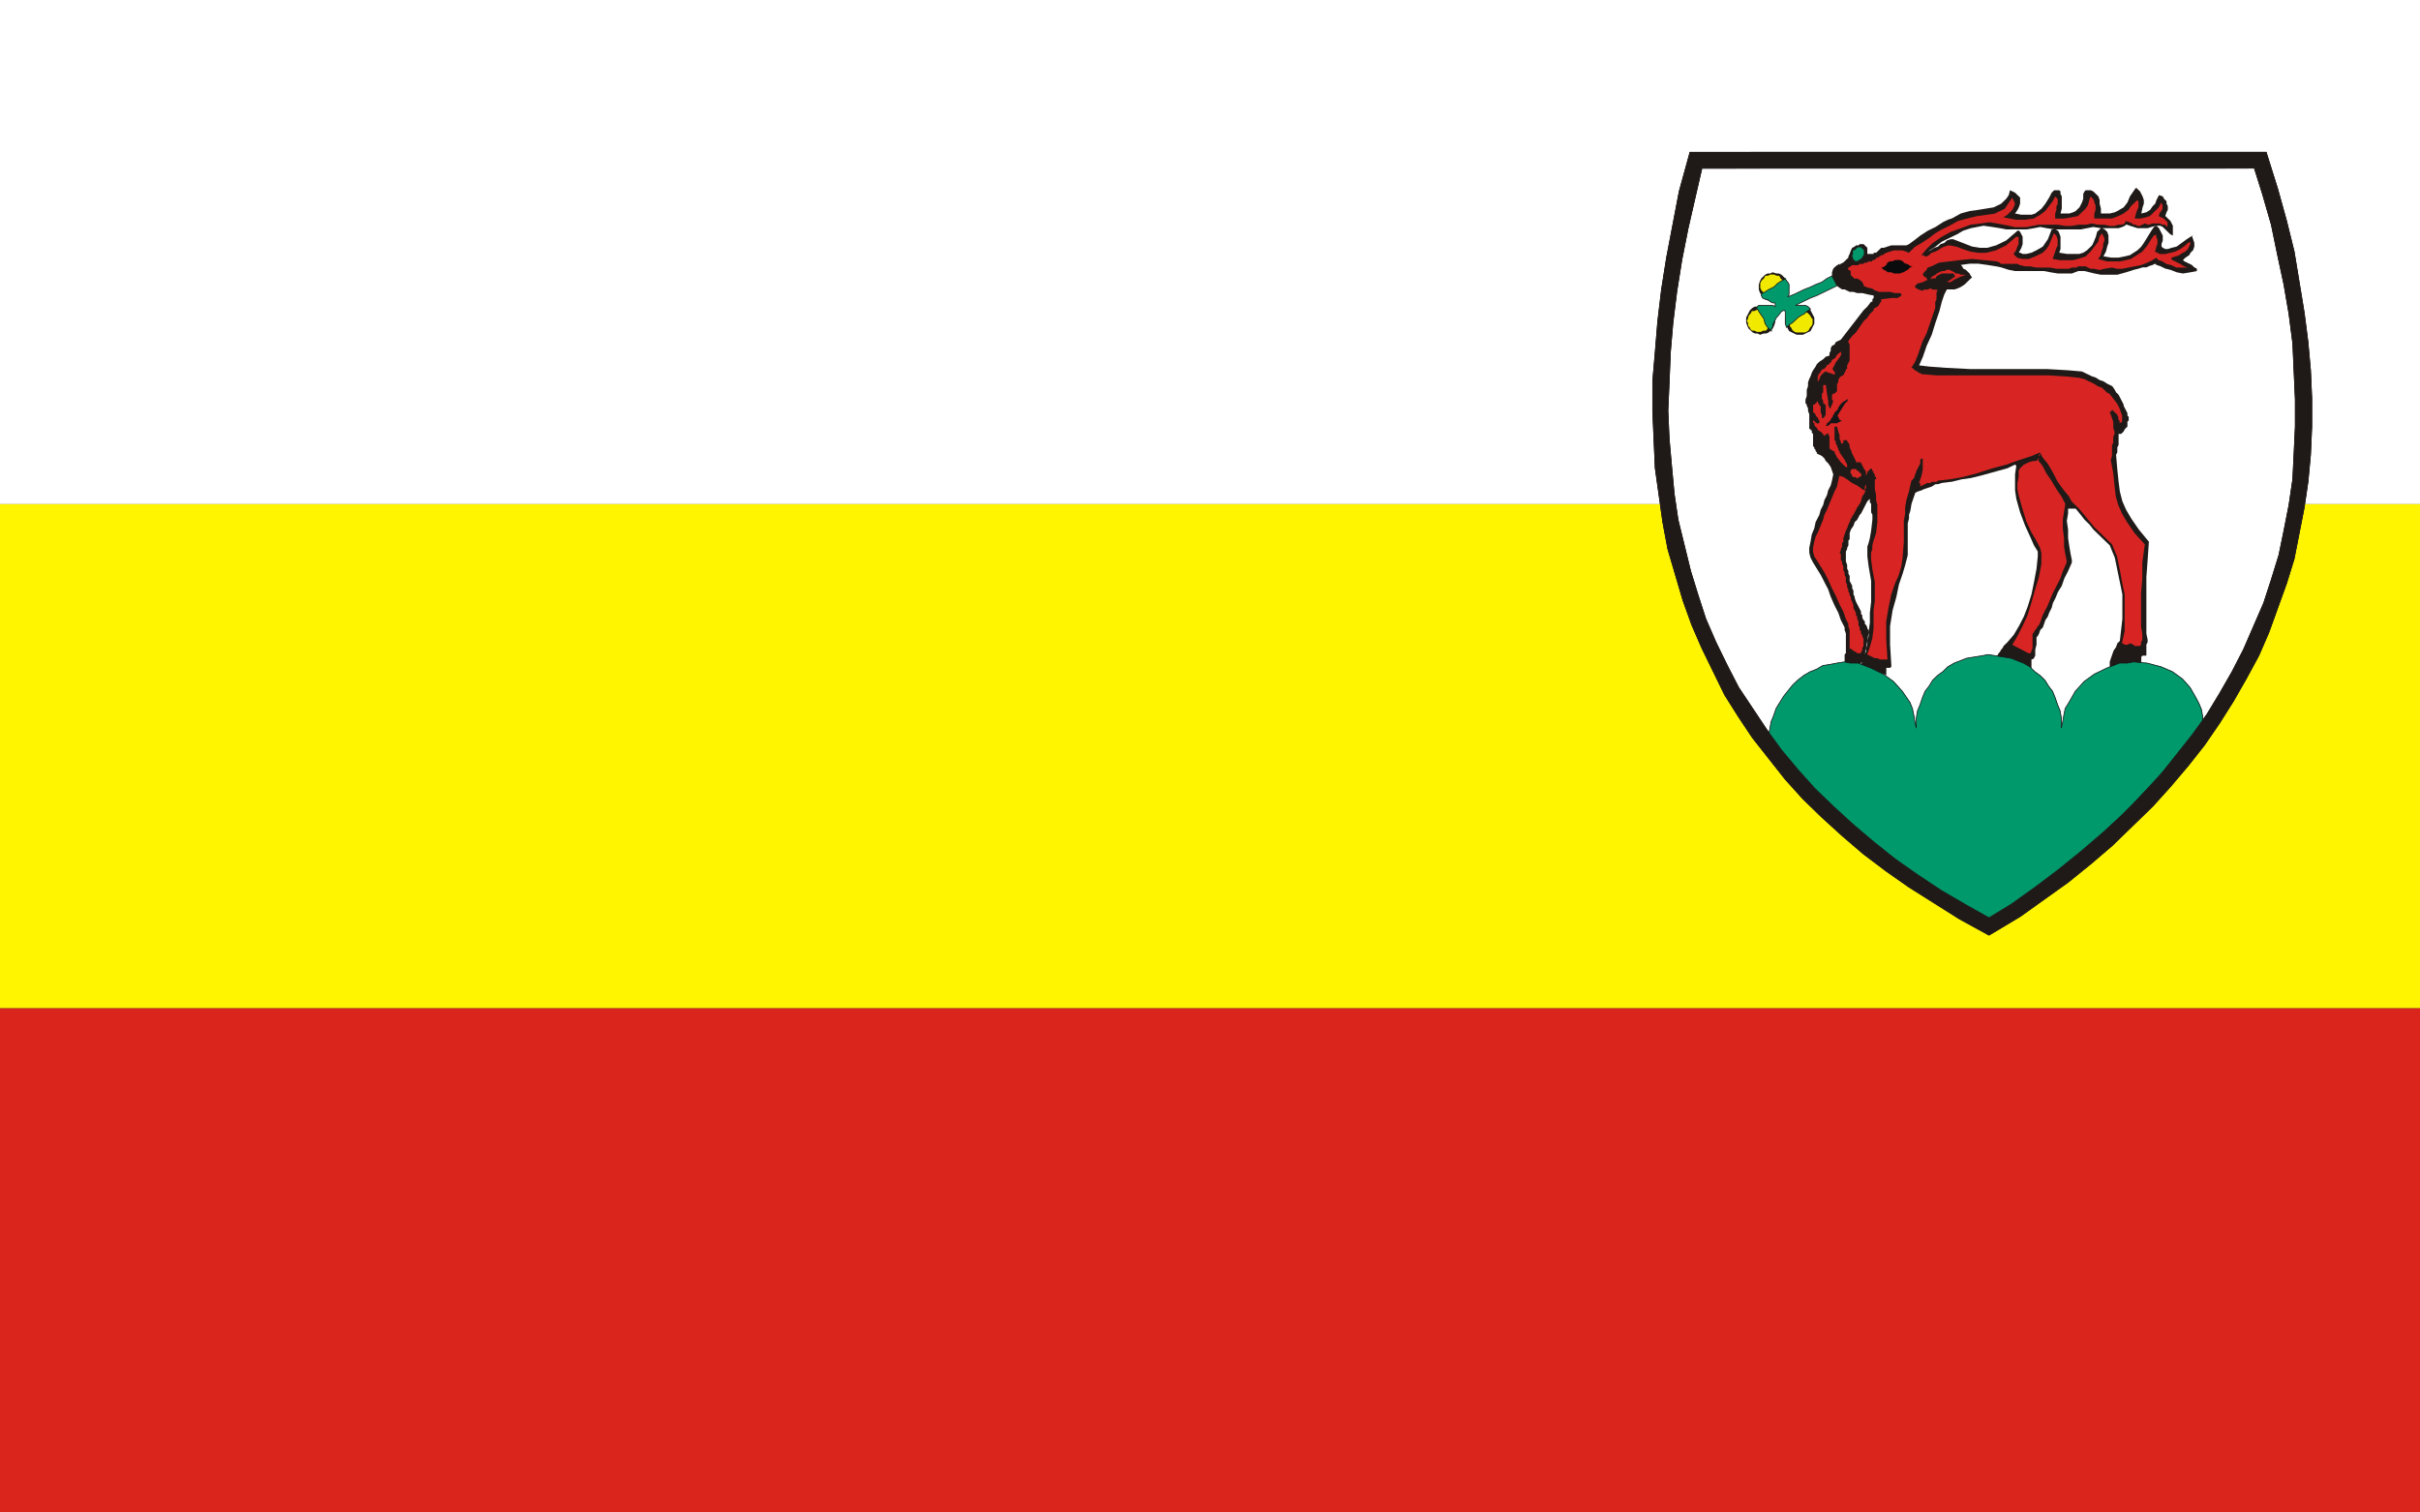 <?xml version="1.0" encoding="UTF-8"?>
<!DOCTYPE svg PUBLIC "-//W3C//DTD SVG 1.1//EN" "http://www.w3.org/Graphics/SVG/1.1/DTD/svg11.dtd">
<!-- Creator: CorelDRAW -->
<svg xmlns="http://www.w3.org/2000/svg" xml:space="preserve" width="240mm" height="150mm" style="shape-rendering:geometricPrecision; text-rendering:geometricPrecision; image-rendering:optimizeQuality; fill-rule:evenodd; clip-rule:evenodd"
viewBox="0 0 230.4 144"
 xmlns:xlink="http://www.w3.org/1999/xlink">
 <rect x="0" y="0" width="230.4" height="144" fill="#333333" stroke="none"/>
 <defs>
  <style type="text/css">
   <![CDATA[
    .str0 {stroke:#1F1A17;stroke-width:0.073}
    .str2 {stroke:#131516;stroke-width:0.073}
    .str1 {stroke:#DA2724;stroke-width:0.073}
    .fil8 {fill:none}
    .fil9 {fill:#0A0B0C}
    .fil11 {fill:#1F1A17}
    .fil2 {fill:#DA251D}
    .fil1 {fill:#FFF500}
    .fil0 {fill:white}
    .fil10 {fill:#131516}
    .fil7 {fill:#DA2724}
    .fil4 {fill:#F1E900}
    .fil5 {fill:#00996C}
    .fil3 {fill:#1F1A17}
    .fil6 {fill:#D82523}
   ]]>
  </style>
 </defs>
 <g id="Layer_x0020_1">
  <rect class="fil0" x="-1.43522e-005" y="-1.07688e-005" width="230.4" height="48"/>
  <rect class="fil1" x="0" y="48" width="230.4" height="48"/>
  <rect class="fil2" x="0" y="96" width="230.4" height="48"/>
  <g id="_170816944">
   <polygon id="_170740440" class="fil0 str0" points="189.364,89.03 192.328,87.256 194.612,85.624 196.896,83.992 199.059,82.242 201.103,80.493 203.026,78.628 204.949,76.762 206.632,74.896 208.314,72.914 209.877,70.932 211.319,68.833 212.641,66.734 213.844,64.635 215.046,62.42 216.007,60.204 216.848,57.872 217.69,55.54 218.411,53.208 218.892,50.76 219.373,48.311 219.733,45.862 219.974,43.297 220.094,40.615 220.094,37.933 219.974,35.252 219.733,32.57 219.373,29.771 218.892,26.856 218.411,23.941 217.69,21.026 216.848,17.994 215.751,14.496 208.435,14.496 201.704,14.496 195.093,14.496 188.361,14.496 181.63,14.496 174.899,14.496 168.168,14.496 160.9,14.497 159.874,18.227 159.273,21.376 158.672,24.524 158.192,27.556 157.831,30.587 157.591,33.502 157.35,36.301 157.35,39.099 157.47,41.898 157.591,44.58 157.951,47.145 158.312,49.71 158.793,52.275 159.514,54.724 160.235,57.173 161.076,59.505 162.038,61.72 163.12,63.936 164.202,66.151 165.524,68.25 166.846,70.232 168.408,72.215 169.971,74.197 171.654,76.062 173.457,77.811 175.38,79.56 177.423,81.31 179.587,82.942 181.751,84.458 184.154,85.974 186.558,87.489 "/>
   <polygon id="_170740368" class="fil0 str0" points="189.371,87.381 187.28,86.207 184.876,84.808 182.592,83.292 180.428,81.776 178.385,80.144 176.462,78.511 174.539,76.762 172.735,75.013 171.173,73.264 169.61,71.398 168.168,69.416 166.846,67.434 165.524,65.452 164.442,63.353 163.36,61.137 162.398,58.922 161.677,56.706 160.956,54.374 160.355,51.926 159.754,49.477 159.393,47.028 159.153,44.463 158.913,41.781 158.793,39.099 158.913,36.417 159.033,33.502 159.273,30.704 159.634,27.789 160.115,24.757 160.716,21.726 161.437,18.577 162.028,16.018 168.168,16.012 174.899,16.012 181.63,16.012 188.361,16.012 195.093,16.012 201.704,16.012 208.435,16.012 214.634,16.006 215.406,18.461 216.248,21.376 216.848,24.291 217.45,27.089 217.93,29.888 218.291,32.686 218.411,35.368 218.531,38.05 218.531,40.615 218.411,43.18 218.291,45.629 217.93,48.078 217.45,50.526 216.969,52.858 216.248,55.191 215.526,57.406 214.565,59.621 213.603,61.837 212.521,63.936 211.319,66.035 210.117,68.017 208.675,69.999 207.112,71.981 205.55,73.964 203.867,75.713 202.064,77.578 200.141,79.327 198.098,81.076 195.934,82.826 193.77,84.458 191.487,86.09 "/>
   <polygon id="_170740296" class="fil3" points="175.139,25.107 174.779,25.34 174.539,25.573 174.418,25.923 174.418,26.273 174.418,26.623 174.659,26.973 175.019,27.322 175.38,27.556 175.62,27.556 175.861,27.672 176.101,27.789 176.462,27.789 176.822,27.905 177.303,27.905 177.784,28.022 178.385,28.139 178.385,28.139 178.385,28.255 178.385,28.372 178.385,28.372 178.265,28.488 178.265,28.605 178.265,28.722 178.144,28.722 177.784,29.188 177.423,29.538 177.063,30.004 176.702,30.471 176.341,30.937 175.981,31.404 175.62,31.87 175.26,32.336 175.019,32.453 174.779,32.57 174.659,32.803 174.418,32.919 174.298,33.153 174.298,33.386 174.178,33.619 174.178,33.852 173.817,33.969 173.577,34.202 173.216,34.435 172.976,34.668 172.856,34.901 172.615,35.252 172.495,35.485 172.375,35.834 172.255,36.068 172.135,36.417 172.135,36.767 172.014,37.117 172.014,37.35 172.014,37.7 171.894,38.05 171.894,38.4 172.014,38.516 172.014,38.633 172.135,38.866 172.135,39.099 172.255,39.449 172.255,39.799 172.255,40.265 172.255,40.848 172.375,40.848 172.375,40.965 172.375,40.965 172.495,40.965 172.495,41.082 172.495,41.198 172.615,41.315 172.615,41.548 172.615,41.664 172.615,41.781 172.615,41.898 172.615,42.014 172.615,42.131 172.615,42.248 172.615,42.364 172.615,42.481 172.735,42.597 172.735,42.714 172.735,42.714 172.856,42.831 172.856,42.947 172.856,42.947 172.976,43.064 172.976,43.18 173.216,43.297 173.457,43.414 173.697,43.647 173.817,43.88 174.058,44.113 174.298,44.463 174.418,44.813 174.539,45.163 174.418,45.746 174.298,46.212 174.058,46.678 173.937,47.145 173.697,47.611 173.577,48.078 173.337,48.544 173.216,49.011 172.856,49.71 172.735,50.293 172.495,50.876 172.375,51.576 172.255,52.159 172.255,52.625 172.375,53.092 172.615,53.558 172.976,54.141 173.337,54.724 173.697,55.424 174.058,56.123 174.298,56.823 174.659,57.639 175.019,58.339 175.26,59.038 175.38,59.272 175.5,59.505 175.62,59.738 175.62,59.971 175.74,60.321 175.74,60.671 175.74,61.254 175.74,61.837 175.74,61.953 175.74,62.187 175.62,62.303 175.62,62.537 175.62,62.77 175.62,63.003 175.62,63.236 175.62,63.469 175.74,63.586 175.861,63.586 175.981,63.703 176.221,63.703 176.341,63.819 176.462,63.819 176.702,63.936 176.822,63.936 176.822,63.819 176.942,63.586 177.063,63.353 177.183,63.236 177.303,63.003 177.423,62.77 177.544,62.537 177.544,62.303 177.544,62.187 177.664,62.07 177.664,61.72 177.784,61.37 177.784,61.021 177.904,60.554 177.904,60.321 177.904,60.088 177.904,59.971 177.784,59.855 177.784,59.738 177.664,59.505 177.544,59.388 177.544,59.155 177.423,59.038 177.303,58.805 177.303,58.572 177.183,58.455 177.183,58.222 177.063,57.989 176.942,57.756 176.822,57.523 176.702,57.289 176.582,56.94 176.582,56.823 176.462,56.59 176.462,56.356 176.462,56.24 176.341,56.007 176.341,55.774 176.221,55.54 176.101,55.307 176.101,55.191 176.101,55.074 176.101,54.841 175.981,54.607 175.981,54.374 175.861,54.141 175.861,53.791 175.74,53.441 175.74,53.441 175.74,53.325 175.74,53.208 175.74,53.092 175.74,52.975 175.74,52.858 175.74,52.742 175.74,52.625 175.74,52.509 175.861,52.275 175.861,52.159 175.981,51.926 175.981,51.692 175.981,51.459 176.101,51.343 176.101,51.109 176.101,50.76 176.221,50.41 176.462,50.06 176.582,49.71 176.822,49.477 176.942,49.244 177.063,49.011 177.183,48.894 177.303,48.661 177.423,48.428 177.544,48.194 177.664,47.961 177.784,47.728 177.904,47.611 178.024,47.495 178.024,47.495 178.024,47.611 178.024,47.844 178.144,47.961 178.144,48.194 178.144,48.428 178.144,48.777 178.265,49.011 178.265,49.477 178.144,50.526 178.024,51.226 177.904,51.692 177.784,52.042 177.784,52.392 177.784,52.975 177.904,53.908 178.144,55.307 178.144,56.356 178.144,57.289 178.024,58.339 178.024,59.272 177.904,60.204 177.784,61.021 177.664,61.72 177.544,62.303 177.544,62.537 177.423,62.77 177.303,63.003 177.183,63.12 177.063,63.353 176.942,63.469 176.822,63.703 176.822,63.936 176.942,63.936 177.303,64.052 177.664,64.052 178.144,64.169 178.625,64.169 179.106,64.169 179.346,64.169 179.587,64.286 179.587,64.169 179.587,64.052 179.587,64.052 179.587,63.936 179.587,63.819 179.587,63.703 179.587,63.703 179.587,63.586 179.707,63.586 179.827,63.586 179.827,63.586 179.947,63.586 179.947,63.586 180.068,63.469 180.068,63.469 180.068,63.353 179.947,61.37 179.947,59.621 180.188,58.105 180.549,56.823 180.789,55.657 181.149,54.607 181.39,53.791 181.63,52.858 181.63,51.459 181.63,50.41 181.63,49.827 181.751,49.36 181.751,49.011 181.871,48.661 181.991,47.961 182.351,46.912 182.592,46.795 182.952,46.678 183.193,46.562 183.553,46.445 183.914,46.329 184.275,46.096 184.515,46.096 184.876,45.979 185.837,45.862 186.799,45.629 187.64,45.513 188.602,45.279 189.443,45.046 190.285,44.813 191.126,44.58 191.847,44.23 191.847,44.23 191.847,44.23 191.847,44.23 191.967,44.346 191.967,44.346 191.967,44.346 191.967,44.346 191.967,44.346 191.847,45.163 191.847,45.979 191.847,46.678 191.967,47.495 192.328,48.777 192.809,50.06 193.29,51.109 193.65,51.926 194.011,52.509 194.011,52.975 193.891,54.141 193.65,55.424 193.41,56.59 193.049,57.756 192.689,58.689 192.208,59.621 191.727,60.438 191.126,61.137 190.886,61.37 190.765,61.487 190.645,61.72 190.525,61.837 190.405,62.07 190.285,62.187 190.164,62.42 190.044,62.537 190.405,62.653 190.765,62.886 191.366,63.003 191.847,63.236 192.328,63.353 192.809,63.469 193.169,63.586 193.41,63.586 193.41,63.469 193.41,63.353 193.41,63.236 193.41,63.12 193.41,63.003 193.41,62.886 193.41,62.886 193.41,62.77 193.53,62.77 193.65,62.653 193.65,62.653 193.77,62.42 193.77,62.187 193.77,61.837 193.891,61.37 193.891,60.671 194.011,60.554 194.131,60.321 194.251,59.971 194.492,59.738 194.612,59.388 194.732,59.038 194.972,58.689 195.093,58.339 195.333,57.872 195.453,57.406 195.694,56.94 195.934,56.356 196.295,55.774 196.535,55.074 196.896,54.374 197.256,53.558 197.256,53.325 197.136,52.742 197.016,52.042 196.896,51.226 196.896,50.41 196.775,49.594 196.896,48.894 196.896,48.428 197.016,48.428 197.136,48.428 197.256,48.428 197.376,48.428 197.376,48.428 197.497,48.428 197.497,48.428 197.617,48.428 198.098,49.011 198.458,49.477 198.939,49.943 199.299,50.41 199.78,50.876 200.141,51.226 200.502,51.576 200.862,51.926 201.343,53.092 201.583,54.258 201.824,55.424 202.064,56.59 202.064,57.756 202.064,58.922 201.944,59.971 201.824,61.021 201.583,61.254 201.463,61.604 201.223,61.953 201.103,62.303 200.982,62.653 200.862,63.003 200.862,63.353 200.862,63.586 201.343,63.469 201.704,63.469 202.184,63.353 202.665,63.353 203.026,63.353 203.386,63.236 203.627,63.353 203.747,63.353 203.747,63.236 203.867,63.003 203.867,62.886 203.867,62.653 203.867,62.537 203.987,62.42 203.987,62.42 203.987,62.42 204.108,62.42 204.108,62.42 204.108,62.42 204.228,62.42 204.228,62.42 204.348,62.42 204.348,62.42 204.348,62.303 204.348,62.187 204.348,62.07 204.348,61.953 204.348,61.837 204.348,61.604 204.348,61.37 204.468,61.137 204.468,60.904 204.348,60.321 204.348,59.621 204.348,58.689 204.348,57.639 204.348,56.356 204.348,54.957 204.468,53.325 204.588,51.576 203.627,50.41 202.906,49.36 202.425,48.544 202.064,47.728 201.824,46.795 201.704,45.862 201.583,44.696 201.463,43.297 201.583,43.064 201.583,42.831 201.583,42.597 201.704,42.364 201.704,42.131 201.704,41.898 201.704,41.664 201.704,41.315 201.944,41.315 202.064,41.198 202.184,41.082 202.304,40.848 202.425,40.732 202.545,40.615 202.545,40.382 202.545,40.149 202.665,40.032 202.665,39.916 202.665,39.682 202.545,39.566 202.545,39.333 202.425,39.099 202.304,38.866 202.184,38.633 202.184,38.516 202.064,38.283 201.944,38.05 201.824,37.817 201.704,37.584 201.463,37.35 201.343,37.117 201.103,36.767 200.862,36.651 200.622,36.534 200.261,36.301 199.901,36.184 199.54,35.951 199.179,35.834 198.699,35.601 198.218,35.368 196.896,35.252 194.852,35.135 192.448,35.135 189.924,35.135 187.52,35.135 185.236,35.018 183.674,34.901 182.712,34.785 183.073,33.969 183.433,32.919 183.914,31.87 184.275,30.704 184.635,29.655 184.876,28.722 185.116,28.022 185.356,27.556 185.717,27.556 186.078,27.556 186.438,27.439 186.679,27.322 187.039,27.089 187.28,26.856 187.52,26.623 187.76,26.39 187.64,26.273 187.52,26.04 187.4,25.923 187.28,25.807 187.159,25.69 186.919,25.573 186.799,25.34 186.679,25.224 187.52,25.107 188.361,25.107 189.203,25.224 189.924,25.34 190.525,25.457 191.246,25.69 191.847,25.807 192.568,25.807 193.29,25.807 193.891,25.807 194.612,25.807 195.213,25.923 195.934,26.04 196.535,26.04 197.256,26.04 197.857,25.807 198.098,25.807 198.458,25.807 198.939,25.923 199.42,26.04 200.021,26.156 200.742,26.156 201.583,26.156 202.425,25.923 202.785,25.807 203.146,25.69 203.627,25.573 203.987,25.457 204.348,25.457 204.588,25.34 204.949,25.224 205.189,25.107 205.31,25.224 205.67,25.34 206.151,25.573 206.632,25.69 207.233,25.923 207.834,26.04 208.555,25.923 209.156,25.807 209.156,25.69 209.156,25.573 208.915,25.457 208.675,25.224 208.435,25.107 208.194,24.99 207.954,24.874 207.834,24.757 208.074,24.524 208.435,24.291 208.555,24.058 208.795,23.824 208.915,23.474 208.915,23.125 208.795,22.775 208.675,22.425 208.795,22.425 208.555,22.542 208.194,22.775 207.713,23.125 207.233,23.474 206.752,23.591 206.391,23.708 206.151,23.708 205.91,23.591 205.79,23.474 205.79,23.241 205.91,22.892 205.91,22.658 205.91,22.425 205.79,22.192 205.67,21.959 205.55,21.726 205.31,21.492 205.069,21.609 204.829,21.959 204.468,22.542 204.108,23.125 203.867,23.474 203.506,23.824 203.146,24.058 202.785,24.291 202.304,24.407 201.704,24.524 200.982,24.524 200.261,24.407 200.502,23.941 200.622,23.474 200.742,23.125 200.742,22.775 200.742,22.425 200.622,22.075 200.381,21.842 200.141,21.726 200.021,21.726 199.901,21.842 199.78,21.959 199.66,22.075 199.54,22.542 199.299,23.125 199.179,23.358 198.939,23.591 198.699,23.824 198.338,24.058 197.977,24.174 197.376,24.174 196.775,24.174 196.054,24.058 196.174,23.708 196.174,23.358 196.174,22.892 196.174,22.542 196.054,22.192 195.934,21.959 195.694,21.842 195.333,21.842 194.972,22.775 194.492,23.474 193.891,23.824 193.41,24.058 192.929,24.174 192.568,24.174 192.328,24.058 192.208,24.058 192.448,23.591 192.568,23.241 192.568,22.892 192.568,22.542 192.448,22.308 192.328,22.075 192.208,21.959 192.088,21.959 191.006,22.892 190.044,23.358 189.203,23.591 188.482,23.591 187.76,23.474 187.159,23.241 186.558,23.008 185.957,22.775 185.717,22.775 185.356,22.892 185.116,23.125 184.756,23.241 184.515,23.474 184.154,23.591 183.794,23.824 183.553,23.941 184.275,23.474 184.876,23.008 185.597,22.658 186.318,22.308 186.919,21.959 187.64,21.726 188.241,21.609 188.842,21.492 189.684,21.609 190.405,21.726 191.006,21.842 191.727,21.842 192.328,21.842 192.929,21.842 193.65,21.726 194.251,21.609 194.852,21.726 195.573,21.842 196.174,21.842 196.775,21.842 197.497,21.842 198.098,21.842 198.699,21.726 199.299,21.609 200.021,21.726 200.502,21.726 200.982,21.726 201.463,21.726 201.704,21.726 202.064,21.609 202.304,21.492 202.425,21.376 202.785,21.492 203.146,21.609 203.506,21.726 203.747,21.726 204.108,21.726 204.468,21.726 204.829,21.609 205.31,21.492 205.67,21.492 205.91,21.609 206.031,21.726 206.151,21.842 206.271,21.959 206.391,22.075 206.632,22.308 206.872,22.425 206.872,22.192 206.872,21.959 206.872,21.726 206.872,21.492 206.752,21.259 206.632,21.026 206.391,20.793 206.151,20.559 206.271,20.21 206.391,19.976 206.391,19.627 206.271,19.393 206.271,19.16 206.031,18.927 205.91,18.694 205.55,18.577 205.55,18.577 205.43,18.81 205.31,19.044 205.189,19.393 204.949,19.627 204.708,19.976 204.348,20.21 203.867,20.326 203.987,19.743 204.108,19.393 204.108,19.044 203.987,18.694 203.867,18.461 203.747,18.227 203.627,18.111 203.386,17.878 203.266,17.994 203.026,18.344 202.785,18.694 202.545,19.277 202.184,19.743 201.583,20.093 201.343,20.21 200.862,20.326 200.502,20.326 200.021,20.326 200.021,19.86 199.901,19.393 199.901,19.044 199.78,18.694 199.54,18.461 199.299,18.227 199.059,18.111 198.578,18.111 198.458,18.227 198.338,18.461 198.338,18.927 198.218,19.277 197.977,19.743 197.617,20.093 197.376,20.21 197.016,20.326 196.655,20.326 196.174,20.326 196.295,19.86 196.295,19.393 196.295,19.044 196.295,18.694 196.174,18.461 196.174,18.227 196.054,18.111 195.814,18.111 195.694,18.111 195.573,18.111 195.453,18.227 195.333,18.344 195.093,18.81 194.732,19.393 194.371,19.86 193.77,20.326 193.41,20.443 192.929,20.443 192.448,20.443 191.847,20.326 192.088,19.976 192.208,19.743 192.328,19.393 192.328,19.16 192.328,18.81 192.088,18.577 191.847,18.344 191.366,18.111 191.246,18.577 191.006,18.927 190.765,19.16 190.525,19.393 189.804,19.743 189.083,19.86 188.361,19.976 187.52,20.093 186.679,20.326 185.837,20.793 185.477,20.909 184.996,21.142 184.275,21.609 183.553,21.959 182.832,22.425 182.231,22.892 181.751,23.241 181.51,23.358 181.27,23.358 181.029,23.358 180.789,23.358 180.549,23.358 180.308,23.358 180.068,23.358 179.707,23.474 179.346,23.591 179.106,23.591 178.986,23.708 178.986,23.708 178.866,23.824 178.866,23.824 178.746,23.941 178.625,24.058 178.385,24.058 178.385,24.174 178.265,24.174 178.265,24.174 178.144,24.174 178.024,24.174 178.024,24.174 177.904,24.174 177.784,24.174 177.784,24.174 177.784,24.058 177.784,23.941 177.784,23.824 177.784,23.591 177.664,23.474 177.544,23.358 177.423,23.241 177.303,23.241 177.063,23.241 176.942,23.358 176.702,23.358 176.582,23.474 176.341,23.591 176.221,23.824 176.101,24.174 175.981,24.407 175.981,24.524 175.74,24.757 175.62,24.874 175.5,24.99 175.26,25.107 175.139,25.224 "/>
   <polygon id="_170740224" class="fil3" points="168.769,25.923 169.13,26.04 169.37,26.04 169.61,26.156 169.851,26.39 169.971,26.506 170.091,26.739 170.211,27.089 170.211,27.322 170.211,27.556 170.091,27.905 169.971,28.022 169.851,28.255 169.61,28.488 169.37,28.605 169.13,28.605 168.769,28.722 168.529,28.605 168.288,28.605 168.048,28.488 167.807,28.255 167.687,28.022 167.567,27.905 167.447,27.556 167.447,27.322 167.447,27.089 167.567,26.739 167.687,26.506 167.807,26.39 168.048,26.156 168.288,26.04 168.529,26.04 "/>
   <polygon id="_170740152" class="fil4" points="168.673,26.139 168.914,26.139 169.154,26.255 169.394,26.255 169.514,26.488 169.635,26.605 169.755,26.722 169.755,26.955 169.875,27.188 169.755,27.421 169.755,27.654 169.635,27.771 169.514,28.004 169.394,28.121 169.154,28.121 168.914,28.237 168.673,28.237 168.553,28.237 168.312,28.121 168.072,28.121 167.952,28.004 167.832,27.771 167.711,27.654 167.591,27.421 167.591,27.188 167.591,26.955 167.711,26.722 167.832,26.605 167.952,26.488 168.072,26.255 168.312,26.255 168.553,26.139 "/>
   <polygon id="_170822208" class="fil3" points="167.567,29.072 167.928,29.188 168.168,29.188 168.408,29.305 168.649,29.538 168.769,29.771 168.889,30.004 169.009,30.238 169.009,30.471 169.009,30.704 168.889,31.054 168.769,31.287 168.649,31.404 168.408,31.637 168.168,31.753 167.928,31.753 167.567,31.87 167.327,31.753 167.086,31.753 166.846,31.637 166.605,31.404 166.485,31.287 166.365,31.054 166.245,30.704 166.245,30.471 166.245,30.238 166.365,30.004 166.485,29.771 166.605,29.538 166.846,29.305 167.086,29.188 167.327,29.188 "/>
   <polygon id="_170822136" class="fil4" points="167.395,29.498 167.635,29.498 167.876,29.614 168.116,29.614 168.236,29.848 168.357,29.964 168.477,30.198 168.597,30.314 168.597,30.547 168.597,30.78 168.477,31.014 168.357,31.13 168.236,31.364 168.116,31.48 167.876,31.48 167.635,31.597 167.395,31.597 167.275,31.597 167.034,31.48 166.794,31.48 166.674,31.364 166.553,31.13 166.433,31.014 166.433,30.78 166.313,30.547 166.433,30.314 166.433,30.198 166.553,29.964 166.674,29.848 166.794,29.614 167.034,29.614 167.275,29.498 "/>
   <polygon id="_170822064" class="fil3" points="171.413,29.072 171.654,29.188 171.894,29.188 172.135,29.305 172.375,29.538 172.495,29.771 172.615,30.004 172.735,30.238 172.735,30.471 172.735,30.82 172.615,31.054 172.495,31.287 172.375,31.52 172.135,31.637 171.894,31.753 171.654,31.87 171.413,31.87 171.053,31.87 170.812,31.753 170.572,31.637 170.332,31.52 170.211,31.287 170.091,31.054 169.971,30.82 169.971,30.471 169.971,30.238 170.091,30.004 170.211,29.771 170.332,29.538 170.572,29.305 170.812,29.188 171.053,29.188 "/>
   <polygon id="_170821992" class="fil4" points="171.49,29.556 171.73,29.556 171.85,29.672 172.091,29.789 172.211,29.905 172.331,30.022 172.451,30.255 172.571,30.372 172.571,30.605 172.571,30.838 172.451,31.071 172.331,31.188 172.211,31.421 172.091,31.538 171.85,31.654 171.73,31.654 171.49,31.654 171.249,31.654 171.009,31.654 170.768,31.538 170.648,31.421 170.528,31.188 170.408,31.071 170.408,30.838 170.288,30.605 170.408,30.372 170.408,30.255 170.528,30.022 170.648,29.905 170.768,29.789 171.009,29.672 171.249,29.556 "/>
   <polygon id="_170821920" class="fil5 str0" points="169.009,28.838 168.769,28.838 168.529,28.722 168.408,28.605 168.168,28.488 168.048,28.488 167.807,28.372 167.687,28.139 167.687,28.022 167.807,27.905 168.048,27.789 168.408,27.556 168.889,27.322 169.25,26.973 169.61,26.739 169.851,26.623 169.971,26.506 170.091,26.739 170.211,26.856 170.332,27.089 170.332,27.322 170.332,27.556 170.332,27.789 170.332,28.022 170.211,28.255 170.812,28.022 171.293,27.789 171.774,27.556 172.375,27.322 172.856,27.089 173.457,26.856 173.937,26.506 174.418,26.273 174.899,27.206 174.418,27.439 173.937,27.672 173.457,27.905 172.976,28.139 172.375,28.372 171.894,28.605 171.413,28.838 170.933,29.072 171.173,29.072 171.413,29.072 171.534,29.072 171.774,29.072 171.894,29.072 172.135,29.188 172.255,29.305 172.375,29.421 172.014,29.655 171.774,29.888 171.534,30.004 171.173,30.238 170.933,30.471 170.692,30.704 170.332,30.937 170.091,31.17 169.971,30.82 169.971,30.471 169.971,30.121 169.971,29.888 169.971,29.655 169.851,29.538 169.61,29.655 169.25,30.121 169.13,30.238 169.009,30.471 168.889,30.704 168.769,30.937 168.769,31.17 168.649,31.287 168.649,31.404 168.649,31.52 168.529,31.404 168.288,31.17 168.048,30.82 167.928,30.354 167.687,30.004 167.447,29.655 167.327,29.421 167.206,29.305 167.327,29.188 167.447,29.072 167.807,29.072 168.168,29.072 168.529,29.072 168.769,29.072 169.009,29.188 169.009,29.188 169.009,29.188 169.009,29.188 169.009,29.072 169.009,29.072 169.009,28.955 169.009,28.955 169.009,28.838 "/>
   <path id="_170821848" class="fil6" d="M176.822 26.506l0.361 0.233 0.12 0.117 0.12 0.233 0 0 0 0.117 0 0 0.24 0.117 0.361 0.117 0.12 0 0.24 0.117 0.12 0.117 0.12 0 0.241 0.117 0.12 0 0.24 0 0.12 0 0.601 0 0.481 0.117 0.481 0 0.12 0.117 0 0.117 -0.361 0.233 -0.601 0 -0.962 0.117 0 0.117 0 0.117 -0.12 0.117 -0.12 0.233 -0.12 0.117 -0.24 0.117 -0.12 0.117 0 0.117 -0.361 0.35 -0.24 0.35 -0.361 0.35 -0.241 0.35 -0.24 0.35 -0.24 0.35 -0.361 0.35 -0.361 0.466 0 0.117 0.12 0.233 0 0.233 0 0.233 0 0.233 0 0.233 0 0.35 0 0.233 -0.12 0.233 -0.12 0.233 0 0.233 0 0.117 -0.12 0 0 0.117 -0.12 0.233 -0.12 0.233 -0.24 0.117 -0.12 0.117 -0.12 0.233 0 0.233 -0.12 0.117 0 0.233 0 0.117 0 0.233 0 0 0 0.117 0 0 -0.12 0.117 0 0 -0.12 0.117 -0.12 0 -0.12 0.117 0 0 0 0.117 0 0 0 0.117 0 0.117 0 0 0 0.117 0.12 0.117 -0.12 0.35 -0.12 0.233 0 0.117 -0.12 0 -0.12 -0.35 0 -0.35 -0.12 -0.7 -0.12 -0.933 0 0 0 0.117 0 0 -0.12 0 0 0 0 0 0 0 -0.12 0 0 0.233 0 0.233 0 0.233 -0.12 0.117 0 0.233 0 0.233 0.12 0.233 0 0.233 0.12 0 0 0 0 0.117 0 0 0.12 0 0 0 0 0.117 0 0 0 0.466 0 0.35 -0.12 0.233 -0.12 0.117 -0.12 0 0 -0.233 -0.12 -0.35 0 -0.466 0 0 0 0 0 -0.117 -0.12 0 0 -0.117 -0.12 -0.117 0 -0.117 -0.12 -0.117 0 0 0 0.117 -0.12 0.117 0 0 -0.12 0.117 0 0 -0.12 0 0 0 0 0.233 0 0.233 0 0.233 0.12 0.117 0.12 0.117 0 0.117 0.12 0.117 0.12 0.117 0 0.117 0.12 0.117 0 0.117 0 0.117 -0.12 0 0 0.117 -0.12 -0.117 0 0 -0.12 0 0 -0.117 0 0 -0.12 0 0 -0.117 0 0 -0.12 0 0 -0.117 0 0 0 0 0 0.117 0 0 0 0.117 0 0.117 0.12 0 0 0.117 0 0.117 0.12 0.117 0.12 0.117 0.12 0.233 0.24 0.117 0.12 0.117 0.12 0.117 0 0.117 0.12 0 0 0 0.12 0 0 -0.117 0.12 0 0.12 -0.117 0 0.117 0 0 0.12 0.233 0 0.117 0 0.233 0 0.117 0 0.233 0 0.117 0 0.117 0 0.233 0.12 0 0 0.117 0.12 0 0 0 0.12 0.117 0 0 0.12 0 0 0.117 0.24 0.466 0.361 0.466 0.24 0.233 0.24 0.233 0.12 0 0 -0.233 -0.241 -0.466 -0.481 -0.7 0 -0.117 -0.12 -0.117 0 -0.117 -0.12 -0.233 0 -0.117 -0.12 -0.117 0 -0.233 -0.12 -0.117 0 -0.117 0 -0.117 0 -0.233 0 -0.117 0 -0.117 0 -0.233 0 -0.117 0 -0.233 0.12 0 0 0 0 0 0 0 0.12 0 0 0 0 0 0 0 0.12 0.467 0.12 0.35 0 0.35 0.12 0.233 0 0.117 0.12 0.117 0.12 -0.117 0 -0.233 0.12 0 0 0 0 0 0.12 0 0 0 0 0 0.12 0 0 0.117 0.12 0.117 0.12 0.233 0 0.233 0.12 0.233 0.12 0.35 0.12 0.233 0.12 0.233 0.12 0.233 0 0.117 0 0 0.12 0 0 0 0.12 0 0.12 0 0 0 0.12 0 0 0.117 0.12 0.117 0 0.117 0.12 0.117 0 0.117 0.12 0.117 0.12 0.233 0 0.117 0 0.233 0 0.117 0 0.233 0 0.233 0 0.233 -0.12 0.233 0 0.233 0 0.233 0.12 0 -0.12 -0.117 -0.24 -0.117 -0.481 -0.35 -0.481 -0.233 -0.481 -0.35 -0.361 -0.233 -0.361 -0.117 -0.12 0.466 -0.12 0.583 -0.24 0.466 -0.24 0.583 -0.241 0.583 -0.24 0.583 -0.24 0.466 -0.12 0.466 -0.24 0.583 -0.24 0.583 -0.24 0.467 -0.12 0.466 -0.12 0.583 0 0.35 0.12 0.466 0.241 0.35 0.361 0.583 0.361 0.583 0.36 0.7 0.361 0.816 0.361 0.7 0.36 0.816 0.361 0.7 0.24 0.7 0.12 0.233 0.12 0.233 0 0.233 0.12 0.35 0 0.233 0 0.466 0 0.466 0 0.7 0 -0.117 0 0 0.24 0.117 0.12 0.117 0.24 0.117 0.12 0.117 0.24 0 0.12 0 0 -0.117 0.12 -0.117 0 -0.233 0.12 -0.233 0 -0.233 0 -0.233 0 -0.233 -0.12 -0.233 0 -0.117 -0.12 -0.117 0 -0.233 -0.12 -0.117 0 -0.233 -0.12 -0.233 0 -0.35 -0.12 -0.233 0 -0.233 -0.12 -0.117 0 -0.233 -0.12 -0.233 -0.12 -0.233 0 -0.233 -0.12 -0.35 -0.12 -0.233 0 -0.233 -0.12 -0.117 0 -0.233 -0.12 -0.117 0 -0.233 -0.12 -0.233 0 -0.233 -0.12 -0.233 0 -0.117 0 -0.117 0 -0.233 -0.12 -0.233 0 -0.233 -0.12 -0.233 0 -0.35 -0.12 -0.233 0 -0.117 0 -0.117 -0.12 -0.117 0 -0.117 0 -0.233 0 -0.117 0 -0.117 -0.12 -0.117 0.12 -0.233 0 -0.117 0.12 -0.233 0 -0.117 0 -0.233 0.12 -0.117 0 -0.233 0 -0.117 0.12 -0.35 0.12 -0.35 0.12 -0.233 0.12 -0.35 0.12 -0.233 0.12 -0.35 0.12 -0.117 0 -0.117 0.12 -0.117 0.12 -0.233 0.12 -0.233 0.12 -0.233 0.24 -0.35 0.12 -0.233 0.12 -0.466 0.24 -0.35 0 -0.233 0.12 -0.233 0 -0.233 0 -0.233 0 -0.233 0 -0.117 0 -0.233 0 -0.117 0.12 -0.233 0 -0.117 0.12 -0.117 0 0 0.12 -0.117 0.12 -0.117 0 0 0 0 0.12 0.117 0 0.117 0.12 0.117 0 0.117 0.12 0.117 0 0.117 0 0.117 0.12 0 0 0.117 0 0.117 -0.12 0 0 0.117 0 0.117 0 0.117 0 0 0 0.117 0 0.466 0.12 0.583 0 0.466 0.12 0.466 0 0.467 0 0.466 0 0.35 0 0.35 -0.12 1.049 -0.24 0.7 -0.12 0.466 0 0.35 -0.12 0.35 0 0.583 0.12 0.933 0.24 1.283 0 0.933 0 0.816 -0.12 0.933 0 0.933 0 0.816 -0.12 0.933 -0.24 0.816 -0.24 0.7 0.24 0.117 0.24 0.117 0.24 0.117 0.24 0 0.24 0.117 0.24 0 0.24 0 0.24 0 -0.12 -1.982 0 -1.632 0.24 -1.399 0.24 -1.166 0.361 -1.049 0.361 -0.816 0.24 -0.816 0.12 -0.816 0.12 -1.516 0 -1.166 0 -0.816 0.12 -0.7 0 -0.583 0.12 -0.7 0.24 -0.816 0.24 -1.049 0.24 -0.233 0.12 -0.35 0.12 -0.35 0.12 -0.233 0.12 -0.233 0.12 -0.233 0 -0.233 0 -0.117 0.12 -0.117 0.12 0 0 0 0 0.233 0 0.35 0 0.466 -0.12 0.583 -0.24 0.7 0.12 0 0 0.117 0 0 0 0 0 0.117 0 0 0 0 0 0.117 0.12 -0.117 0.12 0 0 0 0.12 -0.117 0.12 0 0.12 -0.117 0.12 0 0.12 0 0.12 0 0.12 -0.117 0 0 0.12 0 0.12 0 0.12 0 0.12 0 0.12 -0.117 1.082 -0.117 1.322 -0.233 1.322 -0.35 1.442 -0.466 1.322 -0.35 1.322 -0.466 1.082 -0.35 0.841 -0.35 0 0 0 0.117 0 0.117 -0.12 0.117 0 0.117 0 0.117 0 0 0 0.117 -0.361 0.117 -0.24 0 -0.361 0.117 -0.24 0.117 -0.24 0.117 -0.12 0.117 -0.24 0.233 -0.12 0.233 0 0.583 -0.12 0.583 0 0.583 0.12 0.583 0.36 1.283 0.361 1.166 0.481 1.049 0.481 0.816 0.361 0.7 0.12 0.467 0 1.049 -0.24 1.283 -0.361 1.166 -0.361 1.283 -0.361 1.166 -0.481 1.049 -0.481 0.933 -0.481 0.816 1.563 0.816 0.12 0 0.12 -0.117 0 0 0 -0.117 0.12 -0.233 0 -0.35 0 -0.466 0 -0.583 0.12 -0.117 0.12 -0.233 0.12 -0.117 0.12 -0.233 0.12 -0.117 0.12 -0.233 0.12 -0.35 0.12 -0.35 0.24 -0.466 0.24 -0.466 0.24 -0.583 0.24 -0.583 0.361 -0.7 0.361 -0.7 0.24 -0.7 0.361 -0.816 0 -0.233 -0.12 -0.583 -0.12 -0.7 0 -0.816 -0.12 -0.933 0 -0.816 0.12 -0.816 0.12 -0.7 -0.12 -0.233 -0.24 -0.466 -0.481 -0.7 -0.481 -0.816 -0.481 -0.7 -0.361 -0.7 -0.361 -0.466 -0.12 -0.233 0.12 0 0 -0.117 0 -0.117 0 -0.117 0.12 -0.117 0 -0.117 0 0 0 0 0.24 0.466 0.481 0.583 0.481 0.816 0.481 0.933 0.601 0.816 0.481 0.583 0.24 0.466 0.24 0.233 0.481 0.466 0.481 0.583 0.481 0.583 0.481 0.583 0.481 0.466 0.481 0.467 0.36 0.35 0.361 0.35 0.481 1.166 0.24 1.166 0.24 1.283 0.24 1.166 0 1.166 0 1.166 0 1.166 -0.24 1.049 0 0 0 0.117 0 0 0.12 0 0.12 0.117 0.241 0 0.24 -0.117 0.12 0 0.24 0.117 0.12 0.117 0.12 0 0.24 0 0.12 0 0.12 -0.117 0 -0.233 0.12 -0.233 0 -0.583 -0.12 -0.7 0 -0.933 0 -1.049 0 -1.166 0.12 -1.399 0 -1.516 0.24 -1.749 -0.962 -1.049 -0.721 -1.049 -0.481 -0.816 -0.36 -0.816 -0.24 -0.816 -0.12 -1.049 -0.12 -1.166 -0.24 -1.283 0.12 -0.35 0 -0.233 0 -0.233 0 -0.35 0 -0.233 0.12 -0.233 0 -0.233 0 -0.35 0.12 -0.233 0 -0.233 -0.12 -0.35 0 -0.35 0 -0.233 -0.12 -0.35 -0.12 -0.35 -0.12 -0.233 0.12 0 0 -0.117 0 0 0 0 0.12 0 0 0 0 -0.117 0 0 0.24 0.233 0.24 0.233 0.12 0.233 0 0.233 0.12 0.117 0 0.117 0 0.117 0 0 0.24 -0.117 0 -0.233 0 -0.35 -0.12 -0.35 -0.12 -0.35 -0.24 -0.466 -0.361 -0.466 -0.361 -0.466 -0.24 -0.117 -0.24 -0.233 -0.24 -0.233 -0.361 -0.117 -0.361 -0.233 -0.481 -0.233 -0.481 -0.233 -0.481 -0.117 -1.082 -0.117 -1.803 -0.117 -2.043 0 -2.284 0 -2.284 0 -2.163 0 -1.923 0 -1.442 -0.117 -0.12 -0.117 -0.12 0 -0.12 -0.117 -0.24 -0.117 0 0 -0.12 -0.117 -0.12 -0.117 -0.12 0 0.361 -0.583 0.24 -0.583 0.24 -0.7 0.24 -0.7 0.361 -0.7 0.24 -0.7 0.24 -0.7 0.24 -0.7 0.12 -0.35 0 -0.35 0 -0.233 0.12 -0.233 0 -0.233 0 -0.233 0 -0.233 0.12 -0.117 -0.12 -0.117 -0.12 0 -0.24 0 -0.24 -0.117 -0.24 0.117 -0.24 0 -0.12 0 -0.12 0.117 -0.361 -0.117 -0.24 -0.117 -0.12 -0.117 0 -0.117 0.12 -0.117 0.12 -0.117 0.481 -0.117 0.481 -0.233 0 0 -0.12 -0.117 0 0 0 0 0 -0.117 -0.12 0 0 0 -0.24 -0.233 0.12 -0.233 0.24 -0.233 0.12 -0.233 0.361 -0.117 0.721 -0.35 0.962 -0.117 0.962 -0.117 1.202 -0.117 1.202 0.117 1.202 0.117 0.24 0.117 0.12 0.117 0.241 0 0.361 0 0.24 0 0.24 0 0.24 0 0.24 0 0.24 0.117 0.481 0.117 0.481 0 0.601 0.117 0.721 0 0.601 0 0.601 0.117 0.601 0 0.24 0 0.361 0 0.24 -0.117 0.24 0 0.24 0 0.12 -0.117 0.24 0 0.12 0 0.12 0 0.24 0 0.24 0.117 0.24 0.117 0.361 0 0.481 0.117 0.481 -0.117 0.721 -0.117 0.481 0.117 0.481 0 0.601 -0.117 0.601 -0.117 0.601 -0.117 0.601 -0.233 0.481 -0.233 0.361 -0.233 0.12 0.117 0.12 0.117 0.36 0.117 0.361 0.233 0.481 0.117 0.481 0.233 0.481 0 0.601 0 -0.361 -0.117 -0.361 -0.233 -0.24 -0.117 -0.24 -0.117 -0.24 -0.117 -0.12 -0.117 0 -0.117 0 0 0.361 -0.117 0.361 -0.117 0.361 -0.233 0.24 -0.117 0.24 -0.233 0.12 -0.233 0.12 -0.233 0 -0.233 -0.24 0.117 -0.24 0.233 -0.481 0.35 -0.481 0.233 -0.481 0.117 -0.481 0.117 -0.481 0 -0.481 -0.233 0.12 -0.35 0 -0.117 0.12 -0.233 0 -0.117 0 -0.233 0 -0.117 -0.12 -0.233 0 -0.233 -0.24 0.117 -0.24 0.35 -0.361 0.583 -0.481 0.583 -0.361 0.233 -0.361 0.233 -0.361 0.233 -0.481 0.117 -0.601 0.117 -0.601 0 -0.601 0 -0.841 -0.233 0.24 -0.35 0.12 -0.466 0.12 -0.35 0 -0.233 0.12 -0.35 0 -0.233 -0.12 -0.233 -0.12 -0.233 -0.24 0.35 -0.12 0.466 -0.361 0.466 -0.361 0.467 -0.481 0.466 -0.721 0.233 -0.481 0.117 -0.481 0 -0.721 0 -0.721 -0.117 0.12 -0.35 0.12 -0.35 0.12 -0.35 0.12 -0.233 0 -0.35 0 -0.233 -0.12 -0.35 -0.24 -0.233 -0.24 0.583 -0.24 0.583 -0.24 0.35 -0.361 0.35 -0.721 0.35 -0.601 0.233 -0.601 0 -0.481 -0.117 -0.24 -0.233 -0.12 -0.117 0.24 -0.35 0.12 -0.35 0.12 -0.233 0 -0.35 0 -0.233 0 -0.117 -0.12 0 -0.12 0 -0.962 0.816 -0.962 0.466 -0.962 0.233 -0.721 0 -0.721 -0.117 -0.721 -0.233 -0.601 -0.233 -0.601 -0.117 -0.24 0 -0.361 0.117 -0.24 0.117 -0.361 0.233 -0.24 0.117 -0.361 0.117 -0.24 0.233 -0.24 0.117 -0.12 0 0 0 -0.12 -0.117 0 0 -0.12 0 0 0 -0.12 0 0 0 0.481 -0.583 0.601 -0.583 0.841 -0.583 0.841 -0.466 0.962 -0.35 0.962 -0.35 0.962 -0.117 0.841 -0.117 0.721 0.117 0.601 0.117 0.601 0.117 0.481 0.117 0.481 0 0.601 0 0.601 -0.117 0.601 -0.117 0.601 0 0.601 0 0.601 0 0.721 0.117 0.601 0 0.721 -0.117 0.601 0 0.601 -0.117 0.601 0.117 0.601 0 0.481 0.117 0.481 0 0.361 -0.117 0.36 0 0.24 -0.117 0.12 -0.233 0.361 0.117 0.24 0.117 0.12 0.117 0.24 0 0.12 0.117 0.24 0 0.241 -0.117 0.24 -0.117 0.361 0.117 0.361 -0.117 0.24 0 0.241 0 0.24 0 0.24 0.117 0.24 0 0.24 0.233 0 -0.233 0 -0.117 0 -0.117 -0.12 -0.117 -0.12 -0.117 -0.12 -0.117 -0.24 -0.117 -0.24 -0.117 0.12 -0.35 0.12 -0.117 0.12 -0.233 0 0 0 -0.117 0 -0.117 0 -0.117 -0.12 -0.233 -0.12 0.233 -0.12 0.233 -0.24 0.233 -0.24 0.233 -0.36 0.35 -0.361 0.117 -0.481 0.117 -0.601 0 0.12 -0.466 0.12 -0.35 0.12 -0.233 0 -0.233 0 -0.117 0 -0.117 0 -0.117 -0.12 -0.117 -0.24 0.233 -0.361 0.35 -0.24 0.35 -0.481 0.35 -0.481 0.233 -0.601 0.233 -0.721 0 -0.962 0 0 -0.466 0.12 -0.35 0 -0.233 0 -0.233 -0.12 -0.233 0 -0.117 -0.12 -0.233 -0.24 -0.233 -0.12 0.35 -0.12 0.466 -0.24 0.35 -0.361 0.35 -0.361 0.35 -0.601 0.117 -0.721 0.117 -0.841 0 0 -0.466 0.12 -0.35 0 -0.35 0.12 -0.233 0 -0.233 0 -0.233 -0.12 -0.117 -0.12 -0.117 -0.24 0.466 -0.361 0.467 -0.361 0.466 -0.481 0.35 -0.601 0.35 -0.841 0.117 -0.841 0 -1.202 -0.233 0.361 -0.233 0.24 -0.233 0.24 -0.233 0.12 -0.233 0.12 -0.233 0 -0.233 -0.12 -0.233 -0.12 -0.233 -0.24 0.35 -0.24 0.35 -0.24 0.35 -0.24 0.117 -0.721 0.35 -0.841 0.117 -0.842 0.117 -0.962 0.233 -0.841 0.233 -0.841 0.466 -0.24 0.117 -0.481 0.233 -0.601 0.35 -0.601 0.467 -0.721 0.466 -0.601 0.35 -0.361 0.35 -0.24 0.233 -0.24 -0.117 -0.361 -0.117 -0.24 0 -0.361 0 -0.24 0 -0.361 0.117 -0.361 0.117 -0.361 0.233 -0.12 0 -0.12 0.117 -0.12 0 0 0.117 -0.12 0 -0.12 0 0 0.117 -0.24 0.117 0 0 -0.12 0 0 0.117 -0.12 0 -0.12 0 0 0 -0.12 0 0 0 -0.12 0.117 0 0 -0.12 0 0 0 0 0 -0.12 0 -0.12 0.117 -0.12 0 -0.24 0 -0.12 0.117 -0.12 0 -0.12 0 -0.12 0 -0.24 0 -0.12 0.117 -0.24 0.117 0 0 0 0.117 0 0 0 0.117 0.12 0 0 0 0.12 0.117 0 0 0 0.117 0 0.117 0 0.117 0.12 0.117 0.12 0.117 0.12 0.117 0.12 0 0.12 0zm7.452 0l0.12 -0.233 0.24 -0.117 0.24 -0.117 0.24 0 0.24 0 0.12 0 0.24 0 0.24 0 0.12 0.117 0 0.117 0.12 0 -0.481 0.35 -0.361 0.233 0.361 0 0.36 -0.233 0.481 -0.233 0.601 -0.233 -0.24 0 -0.24 0 -0.24 -0.117 -0.24 0 -0.12 -0.117 -0.24 -0.117 -0.24 -0.117 -0.24 0 -0.24 0.117 -0.24 0 -0.24 0.117 -0.24 0.117 -0.12 0.117 -0.24 0.117 -0.12 0.117 -0.12 0 0.12 0.117 0 0.117 -0.12 -0.117 0.12 0 0.12 0 0.24 0"/>
   <polygon id="_170821776" class="fil7" points="176.822,44.813 176.822,44.813 176.942,44.929 176.942,44.929 177.063,45.046 177.063,45.046 177.183,45.163 177.183,45.163 177.183,45.279 177.063,45.279 177.063,45.396 176.942,45.396 176.942,45.396 176.822,45.513 176.822,45.513 176.702,45.396 176.582,45.396 176.582,45.396 176.462,45.396 176.462,45.279 176.341,45.279 176.341,45.163 176.221,45.046 176.221,45.046 176.221,44.929 176.221,44.929 176.221,44.813 176.221,44.813 176.341,44.696 176.341,44.696 176.462,44.696 176.582,44.696 176.702,44.696 176.702,44.813 "/>
   <polyline id="_170821704" class="fil8 str1" points="176.822,44.813 176.942,44.929 177.063,45.046 177.183,45.163 177.183,45.279 177.063,45.279 177.063,45.396 176.942,45.396 176.822,45.513 176.702,45.396 176.582,45.396 176.462,45.396 176.462,45.279 176.341,45.279 176.341,45.163 176.221,45.046 176.221,44.929 176.221,44.813 176.341,44.696 176.462,44.696 176.582,44.696 176.702,44.696 176.702,44.813 176.822,44.813 "/>
   <polygon id="_170821632" class="fil9" points="180.669,26.04 180.909,26.04 181.149,25.923 181.27,25.923 181.39,25.807 181.63,25.69 181.751,25.573 181.871,25.457 182.111,25.34 181.871,25.34 181.751,25.224 181.51,25.107 181.39,25.107 181.27,24.99 181.149,24.874 180.909,24.757 180.669,24.757 180.428,24.757 180.188,24.874 179.947,24.874 179.707,24.99 179.587,25.224 179.467,25.34 179.226,25.457 179.106,25.457 179.226,25.573 179.346,25.69 179.587,25.807 179.707,25.923 179.947,25.923 180.068,25.923 180.308,26.04 "/>
   <polygon id="_170821560" class="fil5" points="177.311,23.687 177.461,23.833 177.461,23.979 177.461,23.979 177.461,24.124 177.461,24.27 177.311,24.415 177.311,24.561 177.161,24.561 177.161,24.706 177.011,24.706 176.861,24.852 176.861,24.852 176.711,24.852 176.561,24.852 176.561,24.706 176.411,24.706 176.411,24.561 176.411,24.415 176.261,24.415 176.411,24.27 176.411,24.124 176.411,23.979 176.411,23.833 176.561,23.833 176.711,23.687 176.711,23.687 176.861,23.542 177.011,23.542 177.011,23.542 177.161,23.542 177.311,23.687 "/>
   <polygon id="_170821488" class="fil7" points="175.139,33.969 175.26,33.736 175.26,33.619 175.26,33.502 175.26,33.619 175.139,33.619 174.899,33.852 174.779,34.085 174.418,34.319 174.418,34.435 174.298,34.552 174.178,34.668 174.058,34.785 173.937,34.785 173.937,34.901 173.817,35.018 173.697,35.135 173.457,35.252 173.337,35.485 173.216,35.601 173.096,35.834 173.096,35.951 173.096,36.068 173.096,36.184 173.096,36.301 173.096,36.301 173.096,36.301 173.096,36.184 173.216,36.068 173.216,35.951 173.337,35.718 173.457,35.601 173.697,35.368 173.817,35.368 173.937,35.368 174.178,35.485 174.298,35.485 174.539,35.601 174.659,35.601 174.659,35.601 174.659,35.485 174.418,35.135 174.779,34.435 "/>
   <polyline id="_170821416" class="fil8 str1" points="175.139,33.969 175.26,33.736 175.26,33.619 175.26,33.502 175.26,33.619 175.139,33.619 174.899,33.852 174.779,34.085 174.418,34.319 174.418,34.435 174.298,34.552 174.178,34.668 174.058,34.785 173.937,34.785 173.937,34.901 173.817,35.018 173.697,35.135 173.457,35.252 173.337,35.485 173.216,35.601 173.096,35.834 173.096,35.951 173.096,36.068 173.096,36.184 173.096,36.301 173.096,36.184 173.216,36.068 173.216,35.951 173.337,35.718 173.457,35.601 173.697,35.368 173.817,35.368 173.937,35.368 174.178,35.485 174.298,35.485 174.539,35.601 174.659,35.601 174.659,35.485 174.418,35.135 174.779,34.435 175.139,33.969 "/>
   <polygon id="_170821344" class="fil10" points="175.62,38.4 175.861,38.167 175.861,38.05 175.861,38.05 175.861,38.05 175.74,38.167 175.5,38.283 175.26,38.516 175.019,38.866 175.019,38.983 174.899,39.099 174.779,39.216 174.659,39.333 174.659,39.449 174.539,39.566 174.539,39.682 174.418,39.799 174.298,40.032 174.058,40.265 173.937,40.382 173.937,40.498 173.817,40.498 173.937,40.498 174.058,40.498 174.178,40.382 174.298,40.265 174.418,40.265 174.659,40.265 174.899,40.265 175.019,40.149 175.139,40.149 175.26,40.032 175.139,40.032 174.899,39.566 "/>
   <polyline id="_170817184" class="fil8 str2" points="175.62,38.4 175.861,38.167 175.861,38.05 175.74,38.167 175.5,38.283 175.26,38.516 175.019,38.866 175.019,38.983 174.899,39.099 174.779,39.216 174.659,39.333 174.659,39.449 174.539,39.566 174.539,39.682 174.418,39.799 174.298,40.032 174.058,40.265 173.937,40.382 173.937,40.498 173.817,40.498 173.937,40.498 174.058,40.498 174.178,40.382 174.298,40.265 174.418,40.265 174.659,40.265 174.899,40.265 175.019,40.149 175.139,40.149 175.26,40.032 175.139,40.032 174.899,39.566 175.62,38.4 "/>
   <polygon id="_170817112" class="fil5" points="209.73,68.845 209.73,68.262 209.609,67.562 209.369,66.979 209.129,66.513 208.528,65.463 207.806,64.647 206.845,63.947 205.763,63.481 204.441,63.131 203.119,63.015 202.518,63.131 201.796,63.131 201.195,63.364 200.594,63.598 199.392,64.181 198.431,64.88 197.589,65.813 196.989,66.863 196.628,67.445 196.508,68.029 196.387,68.728 196.267,69.311 196.267,69.311 196.267,69.311 196.267,69.311 196.267,69.195 196.267,69.195 196.267,69.195 196.267,69.078 196.267,69.078 196.267,69.078 196.267,68.378 196.147,67.679 195.907,67.096 195.666,66.396 195.426,65.813 195.065,65.347 194.705,64.764 194.224,64.297 193.743,63.947 193.262,63.481 192.661,63.131 192.06,62.898 191.459,62.665 190.738,62.548 190.017,62.432 189.296,62.315 188.695,62.432 187.974,62.548 187.252,62.665 186.651,62.898 186.05,63.131 185.449,63.481 184.969,63.947 184.488,64.297 184.007,64.764 183.647,65.347 183.286,65.813 183.045,66.396 182.805,67.096 182.565,67.679 182.445,68.378 182.445,69.078 182.445,69.078 182.445,69.078 182.445,69.195 182.445,69.195 182.445,69.195 182.445,69.311 182.445,69.311 182.445,69.311 182.445,69.311 182.324,68.728 182.204,68.029 182.084,67.445 181.844,66.863 181.122,65.813 180.281,64.88 179.319,64.181 178.117,63.598 177.516,63.364 176.915,63.131 176.194,63.131 175.593,63.015 174.872,63.131 174.271,63.248 173.55,63.364 172.949,63.714 172.348,63.947 171.747,64.297 171.146,64.764 170.665,65.23 169.823,66.279 169.102,67.445 168.862,68.145 168.622,68.728 168.501,69.428 168.381,70.011 169.583,71.527 170.064,72.11 170.545,72.693 170.905,73.159 171.386,73.742 171.987,74.209 172.468,74.791 172.949,75.374 173.43,75.841 173.79,76.191 173.79,76.191 173.79,76.191 173.79,76.191 173.79,76.191 173.79,76.191 173.79,76.191 173.91,76.191 173.91,76.191 175.593,77.823 177.396,79.456 179.199,80.972 181.122,82.371 183.045,83.77 185.209,85.169 187.373,86.452 189.536,87.618 191.459,86.569 193.262,85.286 195.065,83.887 196.868,82.487 200.234,79.339 203.359,76.307 206.003,73.392 207.927,71.06 209.249,69.428 "/>
   <polyline id="_170817040" class="fil8 str2" points="209.72,68.847 209.72,68.264 209.6,67.564 209.36,66.981 209.119,66.515 208.518,65.466 207.797,64.649 206.835,63.95 205.754,63.483 204.432,63.133 203.109,63.017 202.508,63.133 201.787,63.133 201.186,63.367 200.585,63.6 199.383,64.183 198.422,64.882 197.58,65.815 196.979,66.865 196.619,67.448 196.498,68.031 196.378,68.73 196.258,69.314 196.258,69.197 196.258,69.08 196.258,68.381 196.138,67.681 195.897,67.098 195.657,66.398 195.417,65.815 195.056,65.349 194.695,64.766 194.215,64.299 193.734,63.95 193.253,63.483 192.652,63.133 192.051,62.9 191.45,62.667 190.729,62.55 190.008,62.434 189.287,62.317 188.686,62.434 187.964,62.55 187.243,62.667 186.642,62.9 186.041,63.133 185.44,63.483 184.959,63.95 184.479,64.299 183.998,64.766 183.637,65.349 183.277,65.815 183.036,66.398 182.796,67.098 182.555,67.681 182.435,68.381 182.435,69.08 182.435,69.197 182.435,69.314 182.315,68.73 182.195,68.031 182.075,67.448 181.834,66.865 181.113,65.815 180.272,64.882 179.31,64.183 178.108,63.6 177.507,63.367 176.906,63.133 176.185,63.133 175.584,63.017 174.863,63.133 174.262,63.25 173.541,63.367 172.94,63.717 172.338,63.95 171.738,64.299 171.136,64.766 170.656,65.232 169.814,66.282 169.093,67.448 168.853,68.147 168.612,68.73 168.492,69.43 168.372,70.013 169.574,71.529 170.055,72.112 170.536,72.695 170.896,73.161 171.377,73.744 171.978,74.211 172.459,74.794 172.94,75.377 173.42,75.843 173.781,76.193 173.901,76.193 175.584,77.825 177.387,79.458 179.19,80.974 181.113,82.373 183.036,83.772 185.2,85.171 187.363,86.454 189.527,87.62 191.45,86.571 193.253,85.288 195.056,83.889 196.859,82.49 200.225,79.341 203.35,76.309 205.994,73.394 207.917,71.062 209.24,69.43 209.72,68.847 "/>
   <path id="_170816968" class="fil11 str0" d="M189.364 89.03l2.964 -1.773 2.284 -1.632 2.284 -1.632 2.163 -1.749 2.044 -1.749 1.923 -1.866 1.923 -1.866 1.683 -1.866 1.683 -1.982 1.563 -1.982 1.442 -2.099 1.322 -2.099 1.202 -2.099 1.202 -2.215 0.962 -2.215 0.841 -2.332 0.842 -2.332 0.721 -2.332 0.481 -2.449 0.481 -2.449 0.36 -2.449 0.24 -2.565 0.12 -2.682 0 -2.682 -0.12 -2.682 -0.24 -2.682 -0.36 -2.798 -0.481 -2.915 -0.481 -2.915 -0.721 -2.915 -0.842 -3.032 -1.097 -3.498 -7.317 0 -6.731 0 -6.611 0 -6.731 0 -6.731 0 -6.731 0 -6.731 0 -7.268 0.001 -1.025 3.73 -0.601 3.148 -0.601 3.148 -0.481 3.032 -0.361 3.032 -0.24 2.915 -0.24 2.798 0 2.798 0.12 2.798 0.12 2.682 0.361 2.565 0.361 2.565 0.481 2.565 0.721 2.449 0.721 2.449 0.842 2.332 0.961 2.216 1.082 2.215 1.082 2.215 1.322 2.099 1.322 1.982 1.563 1.982 1.563 1.982 1.683 1.866 1.803 1.749 1.923 1.749 2.043 1.749 2.163 1.632 2.164 1.516 2.404 1.516 2.404 1.516 2.806 1.54zm0.007 -1.649l-2.091 -1.174 -2.404 -1.399 -2.284 -1.516 -2.164 -1.516 -2.043 -1.632 -1.923 -1.632 -1.923 -1.749 -1.803 -1.749 -1.562 -1.749 -1.563 -1.866 -1.442 -1.982 -1.322 -1.982 -1.322 -1.982 -1.082 -2.099 -1.082 -2.215 -0.962 -2.215 -0.721 -2.215 -0.721 -2.332 -0.601 -2.449 -0.601 -2.449 -0.361 -2.449 -0.24 -2.565 -0.24 -2.682 -0.12 -2.682 0.12 -2.682 0.12 -2.915 0.24 -2.798 0.361 -2.915 0.481 -3.032 0.601 -3.032 0.721 -3.148 0.592 -2.559 6.139 -0.006 6.731 0 6.731 0 6.731 0 6.731 0 6.611 0 6.731 0 6.199 -0.006 0.772 2.455 0.842 2.915 0.601 2.915 0.601 2.798 0.481 2.798 0.361 2.798 0.12 2.682 0.12 2.682 0 2.565 -0.12 2.565 -0.12 2.449 -0.361 2.448 -0.481 2.449 -0.481 2.332 -0.721 2.332 -0.721 2.215 -0.962 2.215 -0.962 2.215 -1.082 2.099 -1.202 2.099 -1.202 1.982 -1.442 1.982 -1.563 1.982 -1.562 1.982 -1.683 1.749 -1.803 1.866 -1.923 1.749 -2.043 1.749 -2.164 1.749 -2.164 1.632 -2.284 1.632 -2.116 1.29z"/>
  </g>
 </g>
</svg>
